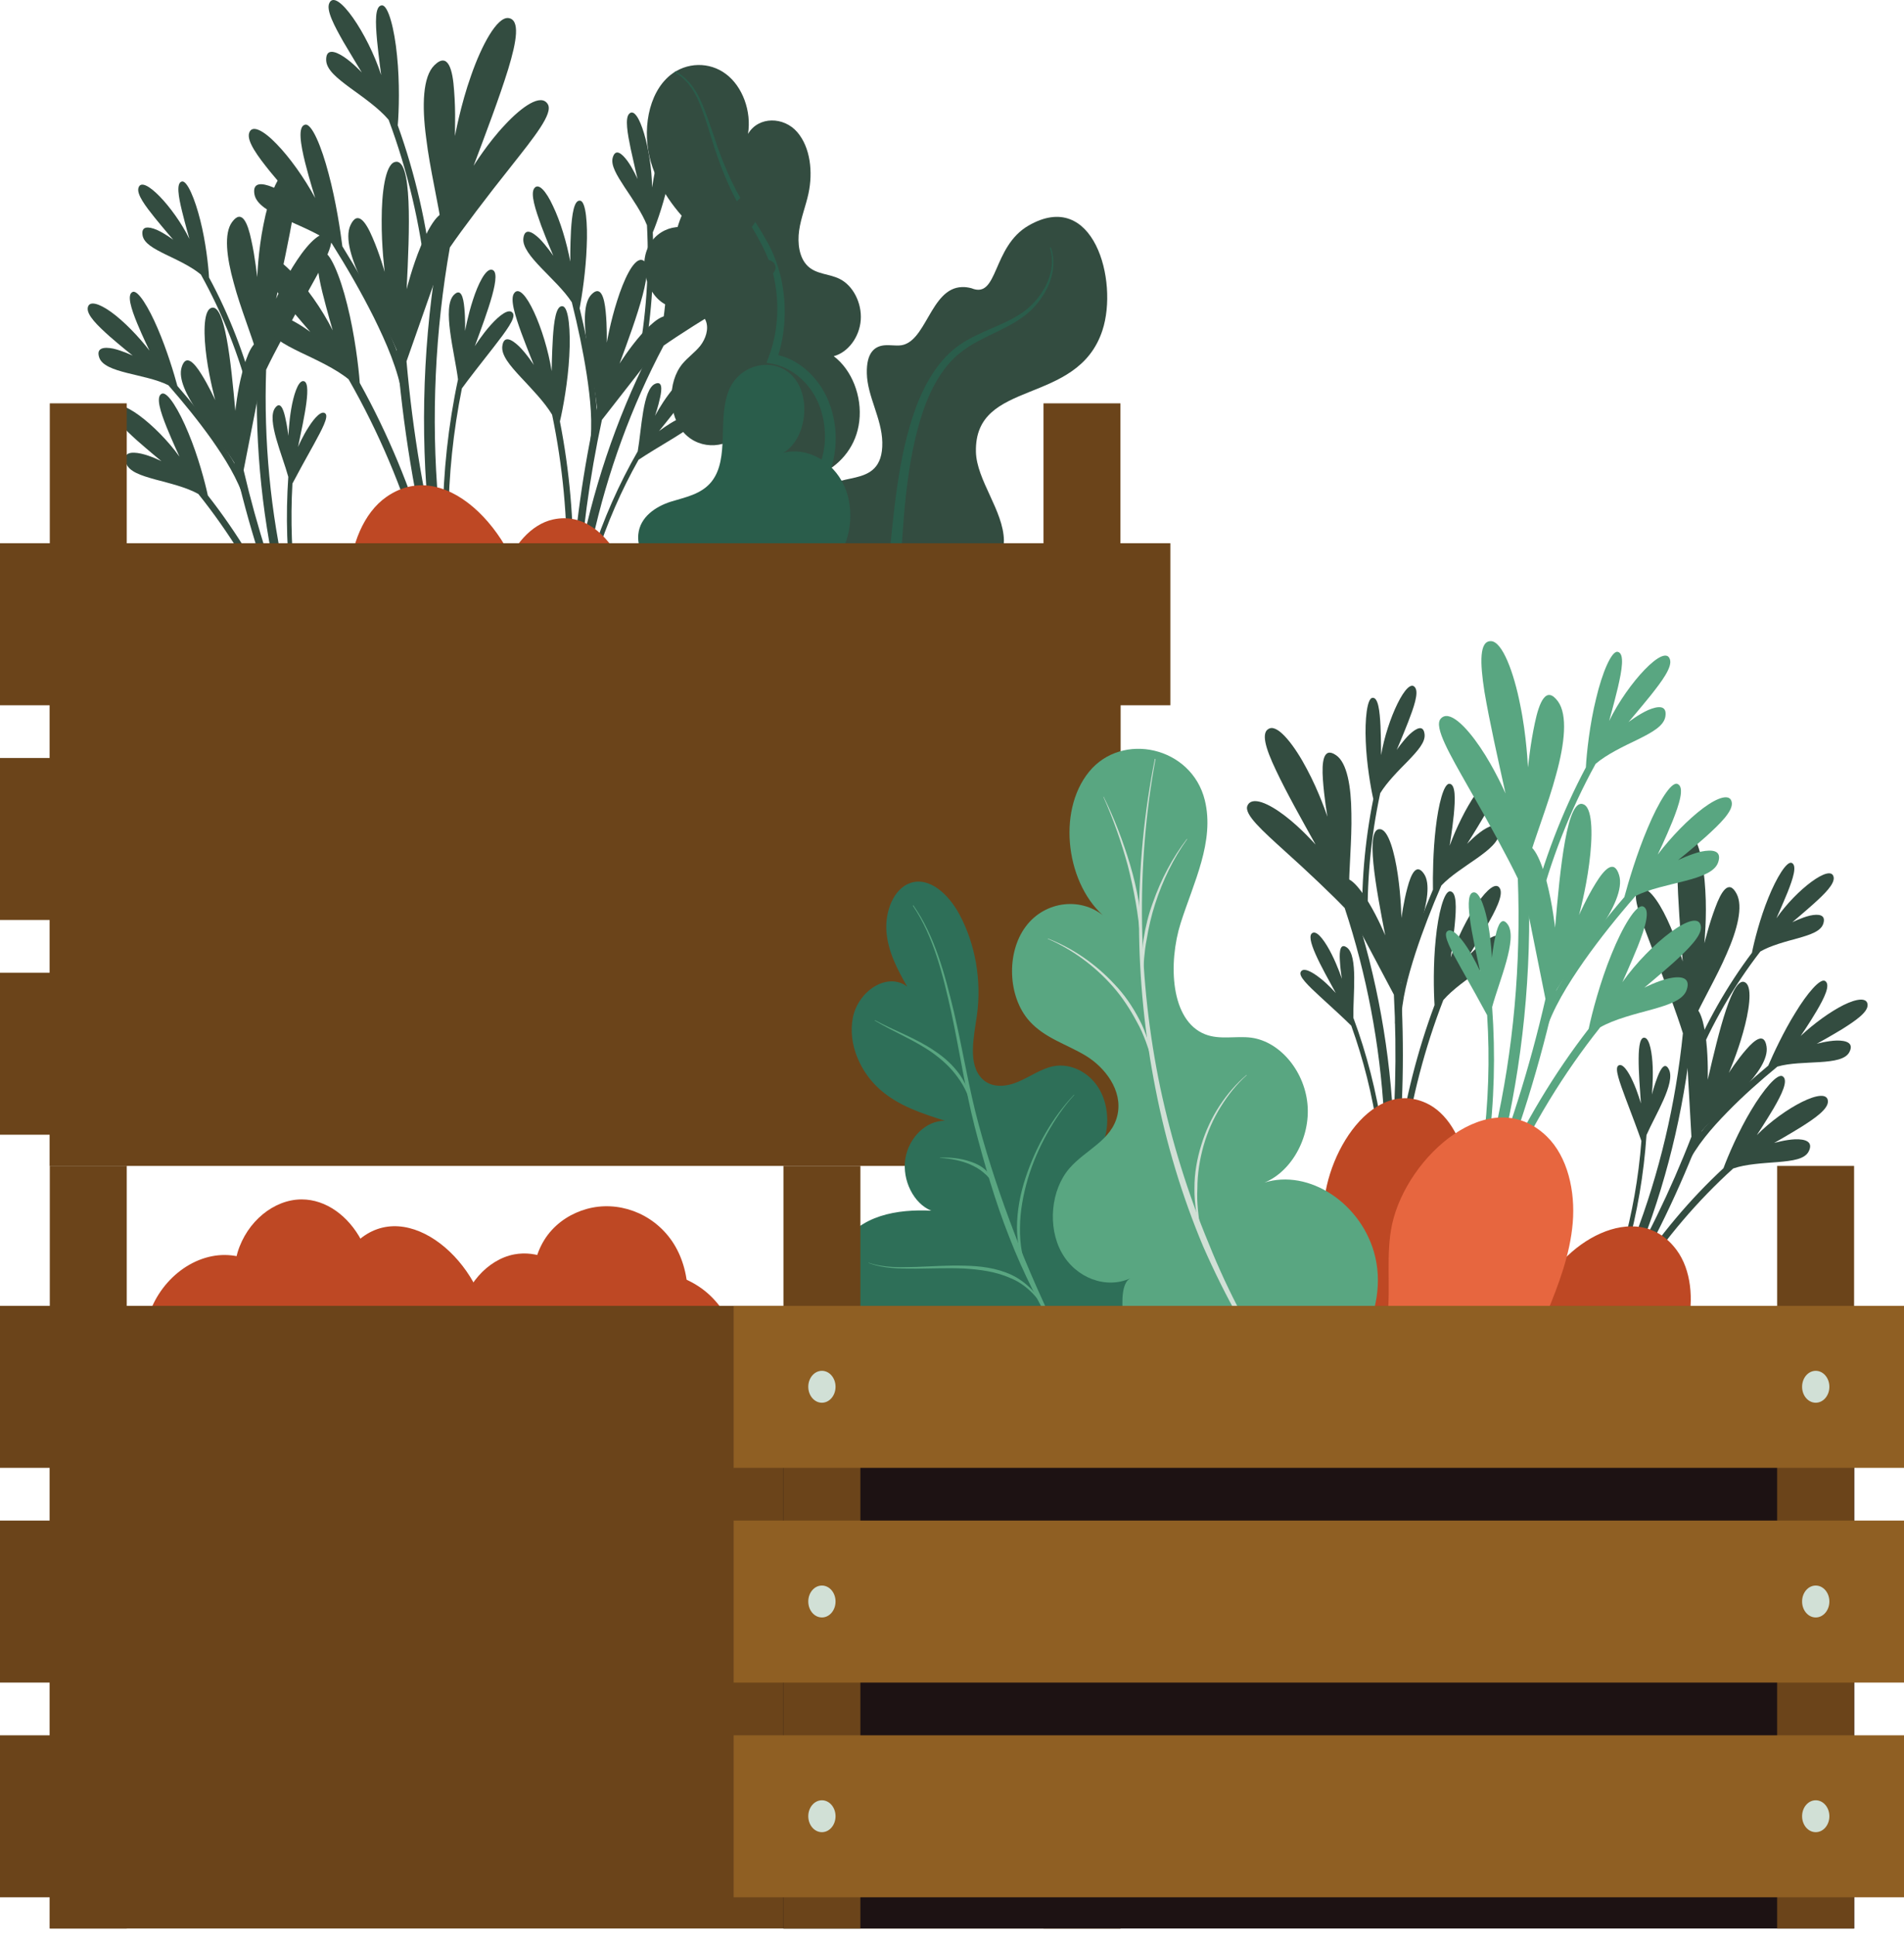 <svg width="241" height="245" viewBox="0 0 241 245" fill="none" xmlns="http://www.w3.org/2000/svg">
<path d="M38.186 151.755C34.673 151.755 31.267 154.55 30.081 158.426C28.894 162.302 29.988 166.989 32.716 169.603C34.734 171.55 37.416 172.325 40.035 172.469C42.039 172.578 44.166 172.307 45.83 170.991C47.448 169.711 48.48 167.494 48.511 165.222C48.557 162.554 46.939 159.201 45.737 156.929C44.119 153.883 41.299 151.755 38.186 151.755Z" fill="#BE4824"/>
<path d="M70.193 167.872C68.853 166.394 67.774 164.483 67.574 162.338C67.358 160.12 68.097 157.867 69.361 156.208C70.64 154.55 72.397 153.486 74.262 152.963C78.145 151.881 82.568 153.396 85.064 157.037C87.561 160.679 87.776 166.358 85.28 170.018C80.919 176.4 74.215 172.271 70.193 167.872Z" fill="#BE4824"/>
<path d="M65.077 158.714C61.687 159.363 58.79 162.662 58.127 166.592C57.418 170.793 59.298 175.372 62.488 177.517C65.663 179.645 69.901 179.284 72.875 176.778C74.724 175.228 76.111 172.848 76.373 170.198C76.727 166.61 74.74 164.411 72.859 161.995C70.933 159.507 67.944 158.173 65.077 158.714Z" fill="#BE4824"/>
<path d="M18.585 167.259C19.848 162.157 24.394 158.516 28.925 158.804C33.456 159.093 37.585 163.131 38.787 168.251C39.989 173.371 38.263 179.194 34.734 182.529C32.962 184.206 30.712 185.287 28.432 185.071C25.149 184.765 23.084 181.051 21.127 178.383C18.847 175.3 17.583 171.352 18.585 167.259Z" fill="#BE4824"/>
<path d="M43.01 159.94C41.423 162.77 41.114 166.34 41.423 169.711C41.916 175.029 44.243 180.546 48.496 182.511C52.302 184.278 56.956 182.601 59.545 178.905C62.134 175.21 62.673 169.819 61.271 165.33C58.574 156.821 48.388 150.295 43.01 159.94Z" fill="#BE4824"/>
<path d="M69.531 168.359C70.964 165.15 73.753 163.023 76.696 161.869C80.703 160.301 85.357 160.463 88.932 163.113C92.507 165.763 94.665 171.153 93.416 175.877C92.045 181.123 86.975 184.152 82.29 183.899C75.756 183.557 65.262 177.878 69.531 168.359Z" fill="#BE4824"/>
<path d="M104.404 62.733C105.005 59.091 111.816 62.426 111.678 55.955C111.616 52.926 109.782 50.149 109.721 47.247C109.659 44.579 110.722 43.731 112.14 43.677C112.679 43.659 113.249 43.731 113.789 43.713C117.241 43.605 117.703 36.43 121.771 36.322C122.141 36.304 122.526 36.358 122.958 36.466C126.394 37.89 125.531 31.22 130.201 28.534C138.399 23.811 141.604 35.511 139.539 41.803C136.365 51.465 123.328 47.824 123.528 57.162C123.605 60.732 126.995 64.59 127.072 68.358C127.134 71.278 124.699 73.838 123.328 73.874C121.34 73.928 120.276 70.106 117.996 70.179C117.95 70.179 117.888 70.178 117.842 70.197C115.191 70.485 112.217 75.281 109.52 75.371C108.041 75.407 106.561 73.694 106.531 71.963C106.515 70.972 106.854 69.926 106.762 68.971C106.469 66.032 103.911 65.618 104.404 62.733Z" fill="#334C40"/>
<path d="M133.005 31.292C133.606 32.897 133.344 34.772 132.636 36.268C131.927 37.782 130.879 39.044 129.646 39.982C127.15 41.839 124.252 42.596 121.895 44.362C119.506 46.075 117.903 48.942 116.856 51.97C115.808 55.035 115.207 58.298 114.791 61.597C113.974 68.195 114.066 74.992 112.818 81.716C112.171 85.052 111.262 88.351 109.875 91.397C108.488 94.426 106.592 97.184 104.219 99.132L104.127 98.987C108.303 94.282 110.322 87.828 111.323 81.356C112.356 74.848 112.602 68.087 113.589 61.381C114.082 58.028 114.775 54.693 115.946 51.52C117.117 48.401 118.905 45.372 121.509 43.605C124.083 41.857 126.98 41.226 129.415 39.549C130.617 38.702 131.665 37.53 132.389 36.106C133.113 34.7 133.421 32.933 132.882 31.364L133.005 31.292Z" fill="#2A5D4B"/>
<path d="M108.765 53.286C109.135 50.131 107.825 46.796 105.529 45.066C107.332 44.597 108.796 42.65 108.95 40.486C109.104 38.323 107.964 36.106 106.253 35.276C104.928 34.627 103.325 34.718 102.231 33.654C101.153 32.608 100.921 30.769 101.153 29.147C101.384 27.542 102 26.046 102.339 24.46C102.909 21.773 102.586 18.654 100.906 16.707C99.226 14.761 96.021 14.67 94.68 16.942C95.142 14.075 93.987 10.939 91.891 9.37C89.795 7.784 86.883 7.856 84.833 9.514C81.982 11.84 81.258 16.653 82.383 20.493C83.508 24.333 86.081 27.362 88.809 29.868C86.79 27.813 83.184 28.624 81.967 31.418C80.749 34.213 82.321 38.107 84.926 38.792C86.513 39.206 88.639 38.864 89.333 40.577C89.764 41.622 89.302 42.902 88.639 43.749C87.961 44.597 87.083 45.192 86.389 46.021C84.448 48.365 84.556 52.583 86.605 54.801C88.655 57.018 92.261 56.802 94.11 54.368C92.924 56.549 94.495 59.632 96.606 60.443C101.26 62.282 108.056 59.434 108.765 53.286Z" fill="#334C40"/>
<path d="M85.465 9.01C86.837 9.713 87.915 11.047 88.609 12.561C89.333 14.075 89.826 15.698 90.381 17.284C91.429 20.475 92.692 23.54 94.449 26.262C95.297 27.633 96.221 28.985 97.023 30.445C97.855 31.887 98.487 33.546 98.872 35.24C99.627 38.648 99.457 42.379 98.271 45.66L97.855 44.795C99.981 45.12 101.954 46.364 103.402 48.221C104.866 50.059 105.699 52.565 105.776 55.089C105.806 56.351 105.668 57.631 105.329 58.839C104.99 60.047 104.466 61.147 103.911 62.174C102.817 64.193 101.599 66.032 101.153 68.033C100.675 70.016 101.26 72.144 101.954 74.307C102.647 76.452 103.495 78.832 103.341 81.41C103.171 83.934 102.216 86.26 100.829 88.08C99.427 89.883 97.516 91.145 95.497 91.416L95.466 91.235C99.35 90.082 102.077 85.701 102.139 81.338C102.2 79.156 101.415 77.101 100.613 74.938C100.228 73.838 99.812 72.721 99.596 71.477C99.365 70.233 99.334 68.862 99.612 67.582C100.166 64.987 101.599 63.094 102.632 61.201C103.741 59.326 104.45 57.325 104.42 55.125C104.404 52.962 103.757 50.798 102.524 49.158C101.307 47.517 99.565 46.364 97.716 46.021L97.023 45.895L97.3 45.156C98.44 42.163 98.687 38.684 98.04 35.475C97.439 32.194 95.59 29.507 93.941 26.659C92.23 23.829 91.013 20.638 90.026 17.411C89.518 15.806 89.056 14.184 88.377 12.687C87.73 11.173 86.713 9.875 85.388 9.154L85.465 9.01Z" fill="#2A5D4B"/>
<path d="M66.279 92.605C66.356 84.925 72.073 77.913 78.623 77.462C79.856 77.372 81.273 77.408 82.075 76.308C82.938 75.136 82.583 73.334 81.998 71.945C81.427 70.557 80.642 69.133 80.796 67.601C81.011 65.383 83.03 64.085 84.864 63.49C86.698 62.913 88.747 62.571 90.057 60.948C92.43 57.974 90.735 52.89 92.307 49.266C93.756 45.913 98.194 45.084 100.459 47.734C102.724 50.384 102.031 55.576 99.165 57.289C102.123 56.531 105.406 58.316 106.839 61.435C108.272 64.554 107.717 68.736 105.544 71.206C104.003 72.955 101.892 73.784 100.028 75.046C98.163 76.308 96.406 78.399 96.514 80.905C96.684 84.907 101.337 87.107 101.538 91.109C101.707 94.624 98.471 96.788 96.19 99.077C91.105 104.161 86.713 114.113 78.577 110.201C72.567 107.316 66.202 100.682 66.279 92.605Z" fill="#2A5D4B"/>
<path d="M78.422 46.003C78.422 46.003 79.686 44.002 81.15 42.343C82.629 40.685 84.278 39.351 84.91 40.306C85.434 41.117 83.739 43.407 81.72 46.039C79.686 48.635 77.328 51.664 76.188 53.124C74.616 60.407 73.614 67.853 73.214 75.335L72.274 75.263C72.705 67.258 73.815 59.326 75.556 51.574C75.34 49.248 74.616 46.237 74.262 43.479C73.892 40.721 73.876 38.269 74.863 37.259C76.034 36.052 76.496 37.62 76.666 39.441C76.85 41.262 76.804 43.353 76.804 43.353C76.804 43.353 77.267 40.685 78.114 38.053C78.946 35.403 80.148 32.825 81.165 32.879C83.169 33.059 80.518 40.36 78.422 46.003Z" fill="#334C40"/>
<path d="M69.824 46.959C69.824 46.959 69.854 44.849 69.978 42.758C70.116 40.667 70.378 38.557 71.241 38.756C71.981 38.918 72.243 41.839 72.058 45.048C71.888 48.275 71.257 51.718 70.871 53.322C72.089 59.524 72.644 65.888 72.536 72.234L71.734 72.216C71.858 65.582 71.226 58.929 69.885 52.475C68.93 50.871 67.281 49.194 65.909 47.716C64.538 46.237 63.428 44.939 63.582 43.786C63.767 42.379 64.769 42.92 65.74 43.858C66.695 44.813 67.574 46.183 67.574 46.183C67.574 46.183 66.757 44.182 65.986 42.109C65.231 40.018 64.507 37.818 65.093 37.079C66.264 35.529 69.007 41.73 69.824 46.959Z" fill="#334C40"/>
<path d="M88.886 36.647C88.886 36.647 90.997 34.988 93.247 33.924C95.497 32.825 97.808 32.302 98.147 33.672C98.44 34.844 95.743 36.376 92.569 38.305C89.394 40.18 85.727 42.506 84.001 43.731C79.948 51.375 76.882 59.74 74.971 68.448L73.876 68.123C75.941 58.767 79.301 49.807 83.77 41.694C84.248 38.936 84.448 35.15 85.064 31.815C85.634 28.48 86.605 25.631 88.131 24.982C89.934 24.207 89.795 26.244 89.287 28.372C89.04 29.453 88.716 30.589 88.439 31.436C88.162 32.284 87.977 32.879 87.977 32.879C87.977 32.879 89.472 30.066 91.46 27.56C93.417 25.018 95.851 22.837 96.93 23.468C98.024 24.135 97.038 26.082 95.312 28.516C93.555 30.968 91.059 33.978 88.886 36.647Z" fill="#334C40"/>
<path d="M83.415 54.548C83.415 54.548 84.51 53.701 85.665 53.106C86.821 52.511 88.023 52.187 88.208 52.89C88.362 53.485 86.96 54.368 85.311 55.396C83.662 56.387 81.736 57.559 80.826 58.172C78.638 62.048 76.82 66.23 75.433 70.575L74.878 70.341C76.373 65.69 78.346 61.237 80.719 57.108C81.212 54.314 81.35 49.266 82.922 48.563C83.832 48.166 83.801 49.194 83.554 50.294C83.323 51.411 82.907 52.619 82.907 52.619C82.907 52.619 83.662 51.177 84.664 49.861C85.65 48.527 86.837 47.355 87.422 47.662C88.578 48.275 85.65 51.772 83.415 54.548Z" fill="#334C40"/>
<path d="M82.537 23.72C82.537 23.72 82.83 21.9 83.2 20.115C83.569 18.33 84.047 16.545 84.787 16.852C85.403 17.122 85.295 19.7 84.725 22.459C84.17 25.217 83.184 28.101 82.629 29.399C82.845 34.97 82.429 40.559 81.366 46.003L80.688 45.823C81.797 40.162 82.198 34.303 81.89 28.498C81.273 26.947 80.071 25.199 79.07 23.702C78.083 22.188 77.282 20.908 77.559 19.935C77.898 18.763 78.684 19.376 79.409 20.349C80.118 21.323 80.703 22.657 80.703 22.657C80.703 22.657 80.256 20.8 79.84 18.871C79.439 16.942 79.07 14.923 79.655 14.382C80.826 13.228 82.491 19.051 82.537 23.72Z" fill="#334C40"/>
<path d="M72.181 33.095C72.181 33.095 72.166 31.112 72.274 29.147C72.397 27.2 72.644 25.217 73.46 25.397C74.154 25.541 74.4 28.264 74.262 31.238C74.154 34.231 73.661 37.476 73.368 39.008C74.061 41.875 74.662 44.795 75.094 47.734C75.495 50.672 75.818 53.701 75.387 56.694L74.647 56.513C75.063 53.593 74.724 50.42 74.262 47.373C73.784 44.308 73.137 41.262 72.382 38.251C70.455 35.276 65.971 32.284 66.248 30.138C66.418 28.804 67.358 29.309 68.282 30.192C69.176 31.094 70.039 32.374 70.039 32.374C70.039 32.374 69.238 30.499 68.498 28.534C67.789 26.551 67.096 24.514 67.635 23.811C68.159 23.108 69.115 24.153 69.993 26.064C70.918 27.975 71.734 30.679 72.181 33.095Z" fill="#334C40"/>
<path d="M70.008 65.726C67.188 66.339 64.969 69.061 63.814 72.126C62.658 75.208 62.411 78.616 62.226 81.969C61.471 95.796 61.672 109.696 62.781 123.505C68.175 121.576 70.594 114.419 72.289 108.128C73.738 102.773 74.924 97.184 76.727 91.974C77.76 88.946 79.686 86.224 80.395 83.069C81.998 75.93 77.559 64.085 70.008 65.726Z" fill="#BE4824"/>
<path d="M29.788 51.988C29.788 51.988 30.034 49.536 30.635 47.229C31.221 44.921 32.099 42.83 33.039 43.299C33.841 43.695 33.332 46.67 32.67 50.131C31.991 53.575 31.206 57.559 30.836 59.488C32.531 66.735 34.796 73.784 37.601 80.527L36.753 81.013C33.764 73.802 31.375 66.249 29.634 58.514C28.463 56.621 26.567 54.422 25.088 52.223C23.608 50.041 22.545 47.914 22.992 46.472C23.516 44.741 24.564 45.859 25.473 47.319C26.413 48.797 27.245 50.636 27.245 50.636C27.245 50.636 26.536 48.04 26.151 45.264C25.766 42.488 25.72 39.531 26.629 39.008C28.463 37.999 29.233 45.877 29.788 51.988Z" fill="#334C40"/>
<path d="M22.715 57.775C22.715 57.775 21.852 55.918 21.081 54.026C20.326 52.133 19.663 50.15 20.496 49.807C21.204 49.519 22.668 51.898 23.855 54.801C25.072 57.703 25.966 61.074 26.305 62.679C29.973 67.366 33.147 72.576 35.721 78.183L35.027 78.616C32.331 72.775 28.987 67.348 25.103 62.499C23.593 61.651 21.451 61.147 19.633 60.66C17.814 60.155 16.304 59.668 15.95 58.569C15.518 57.234 16.612 57.126 17.86 57.397C19.093 57.667 20.434 58.352 20.434 58.352C20.434 58.352 18.893 57.09 17.337 55.72C15.795 54.332 14.239 52.836 14.439 51.862C14.794 49.897 19.787 53.701 22.715 57.775Z" fill="#334C40"/>
<path d="M34.95 37.8C34.95 37.8 36.091 35.15 37.601 32.915C39.096 30.661 40.883 28.876 41.762 29.868C42.501 30.715 40.806 33.618 38.864 37.115C36.892 40.577 34.673 44.705 33.687 46.778C33.378 55.774 34.226 64.824 36.245 73.496L35.151 73.838C32.993 64.5 32.161 54.783 32.623 45.138C31.884 42.469 30.451 39.062 29.587 35.799C28.678 32.554 28.324 29.525 29.372 28.101C30.62 26.389 31.36 28.227 31.807 30.373C32.053 31.454 32.238 32.626 32.361 33.528C32.485 34.429 32.562 35.06 32.562 35.06C32.562 35.06 32.669 31.761 33.348 28.426C33.995 25.09 35.181 21.773 36.399 21.719C37.632 21.665 37.601 23.919 37.123 27.056C36.615 30.174 35.721 34.231 34.95 37.8Z" fill="#334C40"/>
<path d="M37.724 56.549C37.724 56.549 38.31 55.179 39.08 54.007C39.835 52.818 40.745 51.844 41.207 52.349C41.592 52.782 40.745 54.35 39.743 56.189C38.726 58.01 37.555 60.137 37.015 61.183C36.753 65.816 36.923 70.503 37.539 75.1L36.969 75.208C36.306 70.287 36.152 65.293 36.491 60.335C35.752 57.613 33.733 53.142 34.812 51.628C35.443 50.744 35.844 51.664 36.091 52.764C36.353 53.863 36.507 55.143 36.507 55.143C36.507 55.143 36.568 53.449 36.861 51.736C37.154 50.023 37.693 48.293 38.325 48.221C39.573 48.112 38.495 52.836 37.724 56.549Z" fill="#334C40"/>
<path d="M23.978 30.229C23.978 30.229 23.47 28.48 23.038 26.713C22.607 24.946 22.268 23.107 23.038 22.963C23.685 22.837 24.672 25.145 25.35 27.867C26.043 30.589 26.382 33.654 26.459 35.114C29.002 39.819 30.99 44.939 32.346 50.276L31.683 50.51C30.266 44.939 28.139 39.621 25.427 34.736C24.24 33.744 22.468 32.915 20.958 32.194C19.463 31.454 18.215 30.787 18.045 29.778C17.845 28.57 18.785 28.642 19.833 29.075C20.85 29.525 21.929 30.337 21.929 30.337C21.929 30.337 20.758 28.985 19.586 27.542C18.43 26.1 17.244 24.55 17.537 23.738C18.076 22.08 21.975 26.19 23.978 30.229Z" fill="#334C40"/>
<path d="M18.924 44.362C18.924 44.362 18.076 42.65 17.352 40.883C16.628 39.116 16.011 37.259 16.797 36.935C17.46 36.664 18.816 38.882 19.956 41.55C21.112 44.218 22.052 47.337 22.453 48.833C24.271 50.925 26.028 53.106 27.631 55.432C29.218 57.757 30.774 60.191 31.668 63.057L30.959 63.328C30.096 60.552 28.463 57.992 26.783 55.594C25.072 53.196 23.223 50.925 21.312 48.743C18.384 47.265 13.222 47.247 12.559 45.228C12.143 43.984 13.176 43.876 14.347 44.11C15.503 44.38 16.797 44.993 16.797 44.993C16.797 44.993 15.318 43.822 13.854 42.542C12.39 41.226 10.941 39.855 11.111 38.918C11.28 37.999 12.544 38.377 14.116 39.513C15.657 40.631 17.506 42.524 18.924 44.362Z" fill="#334C40"/>
<path d="M30.774 74.019C28.586 76.182 27.785 79.823 28.077 83.177C28.37 86.53 29.588 89.631 30.851 92.659C36.029 105.135 42.054 117.105 48.835 128.481C52.718 123.704 51.809 116.078 50.638 109.624C49.636 104.125 48.326 98.591 47.694 93.02C47.325 89.793 47.849 86.314 47.14 83.159C45.506 75.966 36.661 68.213 30.774 74.019Z" fill="#BE4824"/>
<path d="M51.47 36.592C51.47 36.592 52.179 33.744 53.258 31.166C54.336 28.57 55.723 26.298 56.771 27.056C57.65 27.705 56.556 31.112 55.199 35.06C53.828 38.972 52.225 43.515 51.455 45.715C52.241 54.675 53.735 63.544 55.924 72.162L54.845 72.54C52.518 63.328 50.962 53.845 50.206 44.272C49.143 41.767 47.263 38.72 45.892 35.781C44.505 32.861 43.611 30.102 44.366 28.48C45.275 26.551 46.323 28.101 47.155 30.066C48.018 32.031 48.696 34.411 48.696 34.411C48.696 34.411 48.28 31.184 48.311 27.795C48.311 24.405 48.758 20.926 49.929 20.512C52.241 19.718 51.84 29.219 51.47 36.592Z" fill="#334C40"/>
<path d="M42.116 41.803C42.116 41.803 41.407 39.405 40.806 36.989C40.221 34.573 39.774 32.067 40.822 31.869C41.7 31.707 43.041 34.844 43.95 38.557C44.89 42.271 45.399 46.454 45.537 48.455C49.082 54.837 51.963 61.742 54.075 68.971L53.165 69.331C50.962 61.796 47.91 54.602 44.12 47.986C42.486 46.652 40.036 45.534 37.956 44.543C35.891 43.533 34.18 42.614 33.949 41.226C33.672 39.567 34.966 39.675 36.399 40.27C37.801 40.883 39.281 42.001 39.281 42.001C39.281 42.001 37.663 40.144 36.06 38.179C34.473 36.196 32.87 34.069 33.271 32.933C34.072 30.643 39.358 36.304 42.116 41.803Z" fill="#334C40"/>
<path d="M59.946 20.98C59.946 20.98 61.733 18.096 63.906 15.806C66.064 13.48 68.483 11.786 69.331 13.174C70.07 14.346 67.574 17.393 64.677 21.07C61.764 24.712 58.451 29.093 56.941 31.31C55.076 41.893 54.552 52.782 55.477 63.526L54.121 63.688C53.135 52.151 53.782 40.45 55.955 29.147C55.523 25.812 54.414 21.449 53.936 17.411C53.397 13.372 53.504 9.695 54.984 8.252C56.74 6.522 57.311 8.865 57.48 11.498C57.588 12.832 57.619 14.256 57.603 15.355C57.588 16.455 57.588 17.212 57.588 17.212C57.588 17.212 58.282 13.336 59.638 9.532C60.963 5.729 62.92 2.087 64.368 2.285C65.848 2.501 65.416 5.17 64.322 8.757C63.213 12.345 61.471 16.924 59.946 20.98Z" fill="#334C40"/>
<path d="M60.1 43.804C60.1 43.804 61.024 42.325 62.134 41.099C63.228 39.873 64.476 38.918 64.923 39.639C65.308 40.234 64.045 41.911 62.535 43.858C61.024 45.787 59.268 48.022 58.466 49.14C57.372 54.566 56.787 60.137 56.756 65.726H56.047C56.093 59.758 56.74 53.791 57.973 48.004C57.542 44.615 55.924 38.864 57.449 37.313C58.343 36.412 58.651 37.602 58.775 38.954C58.913 40.324 58.867 41.875 58.867 41.875C58.867 41.875 59.221 39.892 59.869 37.926C60.5 35.961 61.44 34.05 62.196 34.123C63.69 34.231 61.641 39.585 60.1 43.804Z" fill="#334C40"/>
<path d="M48.249 9.496C48.249 9.496 47.941 7.315 47.725 5.116C47.525 2.916 47.417 0.681 48.357 0.681C49.143 0.681 49.929 3.655 50.253 7.027C50.607 10.416 50.499 14.111 50.345 15.86C52.564 22.026 54.059 28.534 54.768 35.168L53.936 35.258C53.196 28.336 51.578 21.557 49.19 15.157C47.957 13.697 45.984 12.327 44.32 11.119C42.671 9.893 41.315 8.829 41.284 7.603C41.253 6.125 42.363 6.432 43.519 7.189C44.659 7.946 45.799 9.172 45.799 9.172C45.799 9.172 44.644 7.297 43.488 5.332C42.363 3.349 41.222 1.258 41.7 0.356C42.625 -1.501 46.554 4.25 48.249 9.496Z" fill="#334C40"/>
<path d="M39.897 25.055C39.897 25.055 39.188 22.819 38.618 20.566C38.063 18.312 37.647 15.968 38.633 15.77C39.466 15.608 40.698 18.546 41.592 21.972C42.517 25.397 43.102 29.291 43.334 31.166C45.137 34.069 46.832 37.043 48.357 40.162C49.852 43.281 51.27 46.526 51.855 50.113L50.962 50.258C50.407 46.778 48.897 43.371 47.309 40.144C45.691 36.917 43.888 33.798 41.977 30.769C38.772 28.336 32.654 27.128 32.207 24.586C31.93 23.017 33.163 23.125 34.519 23.684C35.844 24.261 37.262 25.289 37.262 25.289C37.262 25.289 35.706 23.558 34.18 21.701C32.67 19.826 31.175 17.843 31.545 16.798C31.899 15.752 33.332 16.473 34.997 18.204C36.661 19.898 38.541 22.549 39.897 25.055Z" fill="#334C40"/>
<path d="M48.928 62.859C45.969 64.914 44.412 69.043 44.197 73.063C43.981 77.083 44.906 81.049 45.876 84.925C49.898 100.862 55.015 116.438 61.132 131.438C66.526 126.678 66.726 117.43 66.434 109.534C66.172 102.809 65.555 95.941 65.74 89.198C65.848 85.304 67.05 81.302 66.742 77.408C66.033 68.556 56.879 57.361 48.928 62.859Z" fill="#BE4824"/>
<path d="M141.835 168.882H6.303V244.005H141.835V168.882Z" fill="#6B441A"/>
<path d="M16.042 147.519H6.303V244.005H16.042V147.519Z" fill="#6B441A"/>
<path d="M141.82 147.519H132.081V244.005H141.82V147.519Z" fill="#6B441A"/>
<path d="M148.138 219.559H0V240.056H148.138V219.559Z" fill="#6B441A"/>
<path d="M148.138 192.39H0V212.888H148.138V192.39Z" fill="#6B441A"/>
<path d="M148.138 165.222H0V185.72H148.138V165.222Z" fill="#6B441A"/>
<path d="M12.898 175.462C12.898 176.58 12.128 177.481 11.172 177.481C10.217 177.481 9.447 176.58 9.447 175.462C9.447 174.344 10.217 173.443 11.172 173.443C12.128 173.443 12.898 174.344 12.898 175.462Z" fill="#6B441A"/>
<path d="M12.898 202.63C12.898 203.748 12.128 204.649 11.172 204.649C10.217 204.649 9.447 203.748 9.447 202.63C9.447 201.513 10.217 200.611 11.172 200.611C12.128 200.611 12.898 201.513 12.898 202.63Z" fill="#6B441A"/>
<path d="M12.898 229.798C12.898 230.916 12.128 231.818 11.172 231.818C10.217 231.818 9.447 230.916 9.447 229.798C9.447 228.681 10.217 227.779 11.172 227.779C12.128 227.779 12.898 228.681 12.898 229.798Z" fill="#6B441A"/>
<path d="M136.966 177.481C137.919 177.481 138.692 176.577 138.692 175.462C138.692 174.347 137.919 173.443 136.966 173.443C136.012 173.443 135.24 174.347 135.24 175.462C135.24 176.577 136.012 177.481 136.966 177.481Z" fill="#6B441A"/>
<path d="M138.692 202.63C138.692 203.748 137.921 204.649 136.966 204.649C136.01 204.649 135.24 203.748 135.24 202.63C135.24 201.513 136.01 200.611 136.966 200.611C137.921 200.611 138.692 201.513 138.692 202.63Z" fill="#6B441A"/>
<path d="M136.966 231.818C137.919 231.818 138.692 230.914 138.692 229.798C138.692 228.683 137.919 227.779 136.966 227.779C136.012 227.779 135.24 228.683 135.24 229.798C135.24 230.914 136.012 231.818 136.966 231.818Z" fill="#6B441A"/>
<path d="M141.835 72.396H6.303V147.519H141.835V72.396Z" fill="#6B441A"/>
<path d="M16.042 51.033H6.303V147.519H16.042V51.033Z" fill="#6B441A"/>
<path d="M141.82 51.033H132.081V147.519H141.82V51.033Z" fill="#6B441A"/>
<path d="M148.138 123.073H0V143.571H148.138V123.073Z" fill="#6B441A"/>
<path d="M148.138 95.904H0V116.402H148.138V95.904Z" fill="#6B441A"/>
<path d="M148.138 68.736H0V89.234H148.138V68.736Z" fill="#6B441A"/>
<path d="M12.898 78.976C12.898 80.094 12.128 80.995 11.172 80.995C10.217 80.995 9.447 80.094 9.447 78.976C9.447 77.859 10.217 76.957 11.172 76.957C12.128 76.957 12.898 77.876 12.898 78.976Z" fill="#6B441A"/>
<path d="M12.898 106.162C12.898 107.28 12.128 108.182 11.172 108.182C10.217 108.182 9.447 107.28 9.447 106.162C9.447 105.045 10.217 104.143 11.172 104.143C12.128 104.143 12.898 105.045 12.898 106.162Z" fill="#6B441A"/>
<path d="M12.898 133.331C12.898 134.448 12.128 135.35 11.172 135.35C10.217 135.35 9.447 134.448 9.447 133.331C9.447 132.213 10.217 131.311 11.172 131.311C12.128 131.311 12.898 132.213 12.898 133.331Z" fill="#6B441A"/>
<path d="M136.966 80.995C137.919 80.995 138.692 80.091 138.692 78.976C138.692 77.861 137.919 76.957 136.966 76.957C136.012 76.957 135.24 77.861 135.24 78.976C135.24 80.091 136.012 80.995 136.966 80.995Z" fill="#6B441A"/>
<path d="M138.692 106.162C138.692 107.28 137.921 108.182 136.966 108.182C136.01 108.182 135.24 107.28 135.24 106.162C135.24 105.045 136.01 104.143 136.966 104.143C137.921 104.125 138.692 105.045 138.692 106.162Z" fill="#6B441A"/>
<path d="M136.966 135.35C137.919 135.35 138.692 134.446 138.692 133.331C138.692 132.215 137.919 131.311 136.966 131.311C136.012 131.311 135.24 132.215 135.24 133.331C135.24 134.446 136.012 135.35 136.966 135.35Z" fill="#6B441A"/>
<path d="M175.337 118.349C175.337 118.349 174.412 116.114 173.226 114.167C172.039 112.202 170.622 110.561 169.866 111.355C169.219 112.022 170.514 114.654 172.101 117.682C173.688 120.675 175.537 124.172 176.431 125.849C176.832 133.331 176.632 140.866 175.846 148.33L176.786 148.474C177.618 140.524 177.787 132.483 177.294 124.479C177.88 122.243 179.066 119.431 179.852 116.817C180.654 114.203 181.054 111.769 180.253 110.579C179.282 109.137 178.604 110.579 178.142 112.328C177.664 114.077 177.387 116.15 177.387 116.15C177.387 116.15 177.34 113.428 176.924 110.651C176.524 107.875 175.753 105.063 174.736 104.919C172.717 104.594 174.166 112.346 175.337 118.349Z" fill="#334C40"/>
<path d="M183.628 121.144C183.628 121.144 183.936 119.071 184.136 116.979C184.337 114.906 184.414 112.779 183.52 112.779C182.78 112.779 182.041 115.591 181.732 118.782C181.393 121.991 181.471 125.507 181.578 127.165C179.406 132.988 177.849 139.118 176.955 145.391L177.741 145.536C178.666 138.991 180.346 132.573 182.688 126.534C183.875 125.164 185.755 123.866 187.357 122.73C188.944 121.558 190.239 120.531 190.27 119.359C190.301 117.935 189.253 118.241 188.143 118.962C187.064 119.683 185.97 120.837 185.97 120.837C185.97 120.837 187.08 119.052 188.174 117.178C189.253 115.285 190.316 113.284 189.854 112.418C188.944 110.687 185.261 116.186 183.628 121.144Z" fill="#334C40"/>
<path d="M166.522 106.866C166.522 106.866 164.704 104.792 162.67 103.242C160.636 101.673 158.448 100.664 157.893 101.944C157.43 103.026 159.819 105.135 162.639 107.695C165.459 110.219 168.695 113.302 170.206 114.888C172.979 123.271 174.674 132.159 175.183 141.137L176.308 141.047C175.769 131.402 173.873 121.883 170.76 112.923C170.714 110.111 171.13 106.343 171.053 102.935C171.022 99.528 170.514 96.517 169.127 95.562C167.478 94.408 167.293 96.445 167.447 98.627C167.524 99.745 167.663 100.916 167.786 101.818C167.925 102.719 168.017 103.332 168.017 103.332C168.017 103.332 167 100.249 165.444 97.347C163.918 94.426 161.869 91.74 160.713 92.155C159.526 92.569 160.189 94.697 161.514 97.473C162.839 100.285 164.812 103.783 166.522 106.866Z" fill="#334C40"/>
<path d="M169.081 125.651C169.081 125.651 168.141 124.569 167.093 123.758C166.045 122.928 164.92 122.334 164.627 123.001C164.38 123.559 165.613 124.731 167.077 126.083C168.541 127.417 170.252 128.986 171.038 129.779C172.579 134.07 173.704 138.559 174.382 143.138L174.952 143.03C174.228 138.126 172.995 133.331 171.3 128.77C171.253 125.903 171.916 120.927 170.483 119.882C169.651 119.287 169.527 120.314 169.589 121.432C169.635 122.568 169.851 123.848 169.851 123.848C169.851 123.848 169.327 122.261 168.572 120.765C167.817 119.251 166.831 117.827 166.214 118.007C164.997 118.367 167.324 122.442 169.081 125.651Z" fill="#334C40"/>
<path d="M174.813 95.544C174.813 95.544 174.813 93.687 174.736 91.848C174.644 90.009 174.459 88.153 173.688 88.297C173.041 88.423 172.748 90.983 172.872 93.813C172.979 96.644 173.503 99.69 173.827 101.097C172.733 106.523 172.255 112.112 172.455 117.682L173.149 117.646C172.949 111.841 173.488 106 174.705 100.357C175.553 98.969 177.001 97.509 178.234 96.265C179.452 94.985 180.438 93.903 180.315 92.894C180.176 91.668 179.298 92.101 178.419 92.912C177.572 93.723 176.786 94.895 176.786 94.895C176.786 94.895 177.525 93.164 178.234 91.362C178.928 89.559 179.621 87.648 179.113 86.981C178.142 85.611 175.584 90.965 174.813 95.544Z" fill="#334C40"/>
<path d="M183.489 107.01C183.489 107.01 183.813 105.063 184.013 103.116C184.198 101.169 184.275 99.186 183.443 99.168C182.734 99.168 182.071 101.782 181.732 104.738C181.378 107.695 181.347 111.012 181.378 112.562C180.238 115.231 179.19 117.971 178.296 120.765C177.433 123.577 176.647 126.462 176.585 129.509L177.341 129.491C177.387 126.534 178.234 123.487 179.159 120.603C180.114 117.682 181.224 114.834 182.441 112.04C184.799 109.534 189.684 107.551 189.761 105.387C189.807 104.053 188.806 104.342 187.758 105.009C186.725 105.694 185.693 106.775 185.693 106.775C185.693 106.775 186.772 105.099 187.804 103.332C188.821 101.547 189.823 99.69 189.391 98.879C188.975 98.068 187.881 98.897 186.71 100.574C185.554 102.25 184.321 104.738 183.489 107.01Z" fill="#334C40"/>
<path d="M180.484 139.55C183.165 140.758 184.922 143.913 185.569 147.194C186.217 150.457 185.924 153.883 185.569 157.218C184.121 170.973 181.732 184.602 178.465 197.907C173.472 194.842 172.224 187.288 171.546 180.744C170.976 175.174 170.683 169.423 169.743 163.906C169.204 160.715 167.74 157.614 167.54 154.369C167.077 146.978 173.318 136.305 180.484 139.55Z" fill="#BE4824"/>
<path d="M216.159 136.612C216.159 136.612 216.236 134.142 215.974 131.762C215.712 129.383 215.126 127.147 214.125 127.435C213.277 127.67 213.37 130.717 213.554 134.25C213.755 137.766 213.986 141.858 214.094 143.823C211.443 150.656 208.253 157.2 204.57 163.347L205.341 163.978C209.27 157.416 212.645 150.403 215.419 143.084C216.837 141.425 219.01 139.604 220.751 137.711C222.508 135.837 223.833 133.926 223.602 132.411C223.325 130.608 222.138 131.51 221.028 132.79C219.903 134.07 218.825 135.746 218.825 135.746C218.825 135.746 219.888 133.313 220.628 130.644C221.383 127.976 221.83 125.074 220.998 124.371C219.364 123.037 217.53 130.662 216.159 136.612Z" fill="#334C40"/>
<path d="M222.369 143.625C222.369 143.625 223.479 141.948 224.496 140.235C225.497 138.505 226.422 136.666 225.636 136.179C224.973 135.764 223.217 137.856 221.645 140.488C220.058 143.12 218.717 146.275 218.147 147.807C213.893 151.755 210.056 156.316 206.759 161.364L207.39 161.923C210.842 156.641 214.88 151.918 219.379 147.843C220.982 147.284 223.17 147.176 225.035 147.032C226.9 146.87 228.456 146.671 228.949 145.662C229.55 144.436 228.487 144.111 227.223 144.147C225.975 144.202 224.557 144.616 224.557 144.616C224.557 144.616 226.252 143.661 227.978 142.597C229.689 141.515 231.43 140.326 231.369 139.316C231.245 137.315 225.79 140.145 222.369 143.625Z" fill="#334C40"/>
<path d="M212.984 121.649C212.984 121.649 212.214 118.818 211.027 116.33C209.856 113.824 208.33 111.733 207.329 112.562C206.481 113.265 207.76 116.438 209.209 120.242C210.688 124.028 212.322 128.517 213.015 130.735C212.106 139.676 210.041 148.438 206.882 156.641L207.914 157.182C211.305 148.366 213.447 138.919 214.294 129.31C215.388 126.805 217.253 123.704 218.563 120.657C219.903 117.628 220.659 114.69 219.811 113.085C218.809 111.174 217.838 112.851 217.099 114.87C216.714 115.898 216.359 117.015 216.128 117.881C215.881 118.746 215.727 119.341 215.727 119.341C215.727 119.341 216.066 116.06 215.851 112.635C215.666 109.209 214.941 105.73 213.755 105.441C212.537 105.153 212.275 107.406 212.322 110.579C212.368 113.806 212.707 117.971 212.984 121.649Z" fill="#334C40"/>
<path d="M207.699 139.622C207.699 139.622 207.298 138.162 206.697 136.864C206.111 135.548 205.341 134.412 204.817 134.845C204.37 135.206 205.002 136.918 205.742 138.919C206.497 140.902 207.375 143.228 207.76 144.364C207.406 148.997 206.589 153.576 205.356 157.993L205.911 158.209C207.236 153.486 208.069 148.564 208.408 143.607C209.517 141.065 212.106 137.008 211.243 135.314C210.75 134.322 210.226 135.17 209.825 136.197C209.409 137.243 209.086 138.487 209.086 138.487C209.086 138.487 209.255 136.81 209.193 135.043C209.132 133.295 208.824 131.492 208.223 131.311C207.021 130.951 207.437 135.837 207.699 139.622Z" fill="#334C40"/>
<path d="M224.85 116.186C224.85 116.186 225.59 114.545 226.268 112.887C226.931 111.21 227.516 109.48 226.777 109.173C226.16 108.939 224.866 111.03 223.833 113.59C222.785 116.15 222.03 119.125 221.753 120.549C218.609 124.731 215.943 129.419 213.878 134.43L214.51 134.791C216.667 129.545 219.487 124.695 222.816 120.387C224.126 119.629 225.991 119.143 227.578 118.71C229.165 118.259 230.475 117.827 230.783 116.871C231.153 115.717 230.198 115.609 229.103 115.844C228.04 116.096 226.854 116.691 226.854 116.691C226.854 116.691 228.194 115.573 229.55 114.365C230.891 113.157 232.263 111.841 232.093 110.976C231.769 109.227 227.362 112.562 224.85 116.186Z" fill="#334C40"/>
<path d="M227.917 131.077C227.917 131.077 228.98 129.545 229.935 127.922C230.891 126.3 231.754 124.587 231.014 124.118C230.398 123.74 228.749 125.669 227.269 128.103C225.759 130.518 224.419 133.421 223.818 134.827C221.737 136.558 219.718 138.397 217.808 140.38C215.928 142.381 214.063 144.508 212.799 147.158L213.462 147.555C214.695 144.977 216.652 142.741 218.64 140.704C220.643 138.649 222.785 136.756 224.973 134.953C228.055 134.034 233.172 134.971 234.096 133.096C234.682 131.942 233.665 131.636 232.478 131.654C231.292 131.69 229.951 132.069 229.951 132.069C229.951 132.069 231.569 131.185 233.202 130.194C234.82 129.166 236.439 128.084 236.392 127.129C236.346 126.192 235.052 126.318 233.341 127.165C231.646 128.012 229.566 129.527 227.917 131.077Z" fill="#334C40"/>
<path d="M212.214 158.155C214.094 160.697 214.371 164.447 213.632 167.692C212.892 170.937 211.258 173.785 209.609 176.544C202.814 187.901 195.247 198.61 187.003 208.58C183.813 203.135 185.754 195.78 187.773 189.614C189.499 184.368 191.549 179.14 192.936 173.767C193.737 170.649 193.691 167.115 194.816 164.141C197.389 157.362 207.175 151.359 212.214 158.155Z" fill="#BE4824"/>
<path d="M196.834 117.376C196.834 117.376 196.511 114.419 195.802 111.679C195.093 108.921 194.014 106.415 192.889 106.974C191.934 107.46 192.55 111.03 193.367 115.176C194.199 119.305 195.154 124.082 195.617 126.39C193.629 135.079 190.947 143.571 187.619 151.683L188.636 152.26C192.18 143.589 195 134.521 197.035 125.218C198.421 122.947 200.687 120.278 202.443 117.646C204.216 115.032 205.464 112.454 204.94 110.724C204.308 108.65 203.06 109.984 201.966 111.769C200.856 113.554 199.87 115.771 199.87 115.771C199.87 115.771 200.718 112.653 201.149 109.317C201.596 105.982 201.627 102.449 200.533 101.818C198.344 100.574 197.466 110.02 196.834 117.376Z" fill="#59A681"/>
<path d="M205.356 124.263C205.356 124.263 206.373 122.027 207.298 119.756C208.192 117.484 208.978 115.086 207.976 114.69C207.128 114.365 205.387 117.232 203.985 120.711C202.551 124.19 201.488 128.247 201.087 130.176C196.711 135.837 192.935 142.11 189.884 148.853L190.732 149.376C193.922 142.345 197.913 135.8 202.551 129.977C204.354 128.95 206.913 128.319 209.101 127.724C211.274 127.111 213.092 126.516 213.508 125.2C214.017 123.614 212.707 123.469 211.212 123.794C209.748 124.136 208.13 124.966 208.13 124.966C208.13 124.966 209.979 123.433 211.828 121.793C213.662 120.116 215.527 118.313 215.28 117.142C214.818 114.744 208.839 119.341 205.356 124.263Z" fill="#59A681"/>
<path d="M190.562 100.393C190.562 100.393 189.175 97.221 187.357 94.552C185.539 91.866 183.397 89.721 182.349 90.947C181.47 91.974 183.504 95.436 185.862 99.6C188.251 103.729 190.932 108.668 192.119 111.156C192.535 121.937 191.579 132.79 189.206 143.228L190.516 143.643C193.043 132.429 193.999 120.765 193.382 109.191C194.245 105.982 195.941 101.872 196.973 97.978C198.052 94.084 198.452 90.442 197.189 88.729C195.679 86.692 194.816 88.91 194.276 91.47C193.999 92.768 193.768 94.174 193.629 95.255C193.49 96.337 193.398 97.094 193.398 97.094C193.398 97.094 193.244 93.128 192.412 89.144C191.626 85.142 190.177 81.176 188.729 81.122C187.249 81.067 187.311 83.772 187.896 87.522C188.528 91.271 189.622 96.121 190.562 100.393Z" fill="#59A681"/>
<path d="M187.342 122.892C187.342 122.892 186.617 121.252 185.693 119.846C184.768 118.44 183.674 117.268 183.135 117.881C182.672 118.403 183.69 120.278 184.922 122.478C186.155 124.659 187.573 127.201 188.236 128.445C188.59 134.016 188.405 139.622 187.681 145.139L188.374 145.265C189.145 139.37 189.299 133.367 188.867 127.417C189.746 124.154 192.134 118.764 190.84 116.961C190.085 115.916 189.607 117.015 189.314 118.331C188.991 119.647 188.837 121.198 188.837 121.198C188.837 121.198 188.759 119.161 188.39 117.105C188.02 115.05 187.357 112.977 186.617 112.905C185.076 112.797 186.386 118.458 187.342 122.892Z" fill="#59A681"/>
<path d="M203.676 91.217C203.676 91.217 204.277 89.108 204.786 86.981C205.279 84.853 205.68 82.654 204.755 82.474C203.985 82.329 202.798 85.106 202.027 88.387C201.211 91.668 200.825 95.346 200.733 97.094C197.713 102.773 195.355 108.921 193.752 115.339L194.554 115.609C196.218 108.921 198.73 102.521 201.966 96.644C203.384 95.436 205.51 94.426 207.313 93.561C209.116 92.659 210.596 91.866 210.796 90.658C211.027 89.198 209.887 89.306 208.638 89.829C207.421 90.37 206.127 91.362 206.127 91.362C206.127 91.362 207.529 89.721 208.931 87.99C210.318 86.242 211.72 84.385 211.366 83.411C210.719 81.392 206.065 86.35 203.676 91.217Z" fill="#59A681"/>
<path d="M209.825 108.128C209.825 108.128 210.827 106.054 211.69 103.927C212.537 101.8 213.277 99.564 212.322 99.186C211.52 98.879 209.902 101.547 208.561 104.756C207.19 107.965 206.08 111.715 205.603 113.5C203.43 116.024 201.349 118.656 199.423 121.45C197.528 124.263 195.679 127.183 194.631 130.626L195.494 130.933C196.511 127.598 198.468 124.515 200.471 121.63C202.505 118.746 204.709 116.006 207.005 113.374C210.503 111.571 216.713 111.517 217.484 109.083C217.977 107.587 216.744 107.46 215.326 107.749C213.94 108.073 212.399 108.831 212.399 108.831C212.399 108.831 214.171 107.424 215.927 105.856C217.669 104.27 219.41 102.611 219.194 101.493C218.994 100.393 217.469 100.844 215.604 102.232C213.708 103.639 211.505 105.91 209.825 108.128Z" fill="#59A681"/>
<path d="M195.786 143.787C198.437 146.365 199.408 150.728 199.069 154.73C198.73 158.732 197.297 162.482 195.802 166.124C189.669 181.123 182.518 195.545 174.443 209.229C169.759 203.514 170.806 194.373 172.178 186.621C173.334 180.023 174.89 173.353 175.614 166.682C176.046 162.806 175.383 158.642 176.215 154.856C178.126 146.239 188.682 136.882 195.786 143.787Z" fill="#E7663F"/>
<path d="M147.922 162.572C148.415 159.075 147.26 155.163 144.702 153.288C142.128 151.413 138.245 152.17 136.735 155.235C135.055 154.658 134.901 151.791 135.825 150.043C136.75 148.312 138.306 147.14 139.246 145.427C140.464 143.21 140.448 140.145 139.216 137.928C137.983 135.71 135.579 134.484 133.36 134.899C131.788 135.206 130.386 136.233 128.891 136.864C127.396 137.513 125.547 137.711 124.329 136.504C122.48 134.683 123.251 131.275 123.651 128.481C124.268 124.082 123.466 119.449 121.432 115.681C120.076 113.157 117.626 110.868 115.191 111.733C113.095 112.472 112.001 115.339 112.202 117.881C112.402 120.423 113.604 122.694 114.821 124.821C112.309 122.947 108.626 125.362 107.948 128.77C107.286 132.177 108.981 135.728 111.369 137.838C113.758 139.947 116.717 140.884 119.598 141.804C117.241 141.768 115.006 143.931 114.59 146.635C114.174 149.34 115.653 152.278 117.872 153.179C113.635 152.981 108.765 153.702 106.361 157.795C104.08 161.707 105.313 167.584 108.58 170.36C111.847 173.155 116.563 172.992 120.045 170.595C123.312 168.341 125.547 166.737 127.951 170.919C129.384 173.425 130.555 175.444 133.36 175.588C139.447 175.913 146.905 169.711 147.922 162.572Z" fill="#2E6F58"/>
<path d="M115.592 114.527C118.319 118.385 119.599 123.289 120.739 128.012C121.864 132.79 122.619 137.675 123.898 142.363C125.177 147.068 126.718 151.665 128.444 156.154C130.155 160.661 132.158 164.988 134.177 169.351L134.115 169.405C131.696 165.348 129.507 161.058 127.751 156.533C125.963 152.026 124.607 147.302 123.374 142.561C122.157 137.784 121.448 132.898 120.415 128.121C119.367 123.379 118.181 118.494 115.546 114.6L115.592 114.527Z" fill="#59A681"/>
<path d="M110.738 129.076C113.234 130.428 115.9 131.33 118.304 132.97C119.506 133.763 120.646 134.773 121.54 136.053C122.403 137.351 122.989 138.901 123.158 140.524H123.127C122.742 138.973 122.141 137.531 121.247 136.341C120.384 135.115 119.306 134.142 118.15 133.295C115.823 131.618 113.172 130.608 110.722 129.13L110.738 129.076Z" fill="#59A681"/>
<path d="M135.979 138.541C134.639 139.983 133.514 141.678 132.528 143.444C131.541 145.229 130.709 147.122 130.108 149.123C129.523 151.124 129.122 153.198 129.106 155.307C129.06 157.398 129.43 159.507 130.247 161.418L130.216 161.436C129.199 159.634 128.737 157.452 128.721 155.289C128.737 153.125 129.153 150.998 129.815 148.997C131.141 145.013 133.236 141.353 135.949 138.505L135.979 138.541Z" fill="#59A681"/>
<path d="M109.936 159.76C111.878 160.427 113.928 160.355 115.931 160.301C117.95 160.228 119.968 160.084 122.002 160.138C124.021 160.174 126.086 160.409 128.012 161.292C129.908 162.193 131.588 163.87 132.451 166.033L132.42 166.051C131.372 164.032 129.769 162.464 127.889 161.707C126.025 160.877 124.006 160.625 122.002 160.499C119.999 160.409 117.98 160.499 115.946 160.517C113.928 160.517 111.863 160.535 109.936 159.796V159.76Z" fill="#59A681"/>
<path d="M118.967 146.473C120.276 146.419 121.617 146.545 122.896 146.996C123.543 147.212 124.175 147.519 124.715 148.005C125.239 148.51 125.685 149.177 125.84 149.952L125.809 149.971C125.454 149.322 125.023 148.781 124.499 148.366C123.99 147.915 123.405 147.609 122.819 147.338C121.602 146.816 120.292 146.581 118.997 146.509L118.967 146.473Z" fill="#59A681"/>
<path d="M159.434 149.844C163.055 148.781 165.767 144.436 165.521 140.055C165.274 135.692 162.1 131.798 158.386 131.293C156.429 131.041 154.395 131.6 152.53 130.861C148.138 129.13 147.845 121.865 149.448 116.781C151.066 111.697 153.778 106.451 152.499 101.241C150.819 94.444 142.005 92.533 137.844 97.653C133.683 102.773 135.024 112.13 140.002 116.15C137.058 113.41 132.296 113.915 129.831 117.232C127.35 120.549 127.566 126.119 130.278 129.166C132.235 131.366 135.039 132.123 137.443 133.583C139.847 135.043 142.128 137.964 141.45 141.047C140.741 144.292 137.397 145.463 135.363 147.825C133.005 150.547 132.574 155.235 134.377 158.48C136.18 161.725 140.032 163.149 143.099 161.725C140.972 162.716 142.683 170.54 143.33 172.037C144.979 175.841 148.154 177.752 151.451 179.176C156.475 181.357 160.882 181.483 165.428 177.932C170.622 173.876 176.123 166.051 173.904 158.39C171.993 151.845 165.089 147.591 159.434 149.844Z" fill="#59A681"/>
<path d="M146.258 96.031C143.731 109.75 144.039 124.1 146.874 137.675C148.323 144.454 150.373 151.052 152.992 157.326C155.52 163.672 158.756 169.585 162.393 175.156L162.331 175.21C158.324 169.964 155.057 163.978 152.299 157.723C149.633 151.395 147.614 144.706 146.273 137.838C143.546 124.118 143.423 109.678 146.181 96.013L146.258 96.031Z" fill="#D1E0D6"/>
<path d="M144.332 118.782C144.101 115.627 143.515 112.562 142.76 109.552C141.943 106.559 140.911 103.621 139.663 100.826L139.693 100.808C141.05 103.548 142.159 106.451 143.053 109.444C143.5 110.94 143.854 112.472 144.132 114.041C144.347 115.609 144.471 117.214 144.378 118.8H144.332V118.782Z" fill="#D1E0D6"/>
<path d="M144.625 123.614C144.501 122.027 144.501 120.405 144.748 118.818C144.995 117.232 145.38 115.681 145.919 114.221C146.952 111.264 148.416 108.506 150.234 106.144L150.265 106.18C148.523 108.614 147.167 111.409 146.212 114.365C145.734 115.843 145.38 117.376 145.133 118.908C144.825 120.441 144.763 122.027 144.656 123.614H144.625Z" fill="#D1E0D6"/>
<path d="M145.935 134.448C145.349 132.646 144.794 130.861 143.885 129.274C143.037 127.67 142.036 126.156 140.865 124.821C138.522 122.171 135.687 120.116 132.62 118.782L132.636 118.746C135.748 119.954 138.661 121.937 141.08 124.551C142.313 125.831 143.361 127.363 144.224 129.022C145.102 130.681 145.611 132.555 145.981 134.412L145.935 134.448Z" fill="#D1E0D6"/>
<path d="M151.96 155.902C151.498 154.117 151.159 152.26 151.189 150.367C151.174 148.474 151.513 146.599 152.068 144.833C153.147 141.281 155.212 138.198 157.785 135.999L157.8 136.035C156.537 137.171 155.443 138.541 154.518 140.037C153.578 141.533 152.854 143.192 152.345 144.941C151.852 146.689 151.559 148.528 151.559 150.367C151.451 152.206 151.729 154.045 151.975 155.884L151.96 155.902Z" fill="#D1E0D6"/>
<path d="M234.697 168.882H99.165V244.005H234.697V168.882Z" fill="#1D1213"/>
<path d="M108.904 147.519H99.165V244.005H108.904V147.519Z" fill="#6B441A"/>
<path d="M234.682 147.519H224.943V244.005H234.682V147.519Z" fill="#6B441A"/>
<path d="M241 219.559H92.862V240.056H241V219.559Z" fill="#8F5F23"/>
<path d="M241 192.39H92.862V212.888H241V192.39Z" fill="#8F5F23"/>
<path d="M241 165.222H92.862V185.72H241V165.222Z" fill="#8F5F23"/>
<path d="M104.034 177.481C104.988 177.481 105.76 176.577 105.76 175.462C105.76 174.347 104.988 173.443 104.034 173.443C103.081 173.443 102.308 174.347 102.308 175.462C102.308 176.577 103.081 177.481 104.034 177.481Z" fill="#D1E0D6"/>
<path d="M105.76 202.63C105.76 203.748 104.99 204.649 104.034 204.649C103.079 204.649 102.308 203.748 102.308 202.63C102.308 201.513 103.079 200.611 104.034 200.611C104.99 200.611 105.76 201.513 105.76 202.63Z" fill="#D1E0D6"/>
<path d="M104.034 231.818C104.988 231.818 105.76 230.914 105.76 229.798C105.76 228.683 104.988 227.779 104.034 227.779C103.081 227.779 102.308 228.683 102.308 229.798C102.308 230.914 103.081 231.818 104.034 231.818Z" fill="#D1E0D6"/>
<path d="M231.553 175.462C231.553 176.58 230.783 177.481 229.827 177.481C228.872 177.481 228.102 176.58 228.102 175.462C228.102 174.344 228.872 173.443 229.827 173.443C230.783 173.443 231.553 174.344 231.553 175.462Z" fill="#D1E0D6"/>
<path d="M231.553 202.63C231.553 203.748 230.783 204.649 229.827 204.649C228.872 204.649 228.102 203.748 228.102 202.63C228.102 201.513 228.872 200.611 229.827 200.611C230.783 200.611 231.553 201.513 231.553 202.63Z" fill="#D1E0D6"/>
<path d="M231.553 229.798C231.553 230.916 230.783 231.818 229.827 231.818C228.872 231.818 228.102 230.916 228.102 229.798C228.102 228.681 228.872 227.779 229.827 227.779C230.783 227.779 231.553 228.681 231.553 229.798Z" fill="#D1E0D6"/>
</svg>
